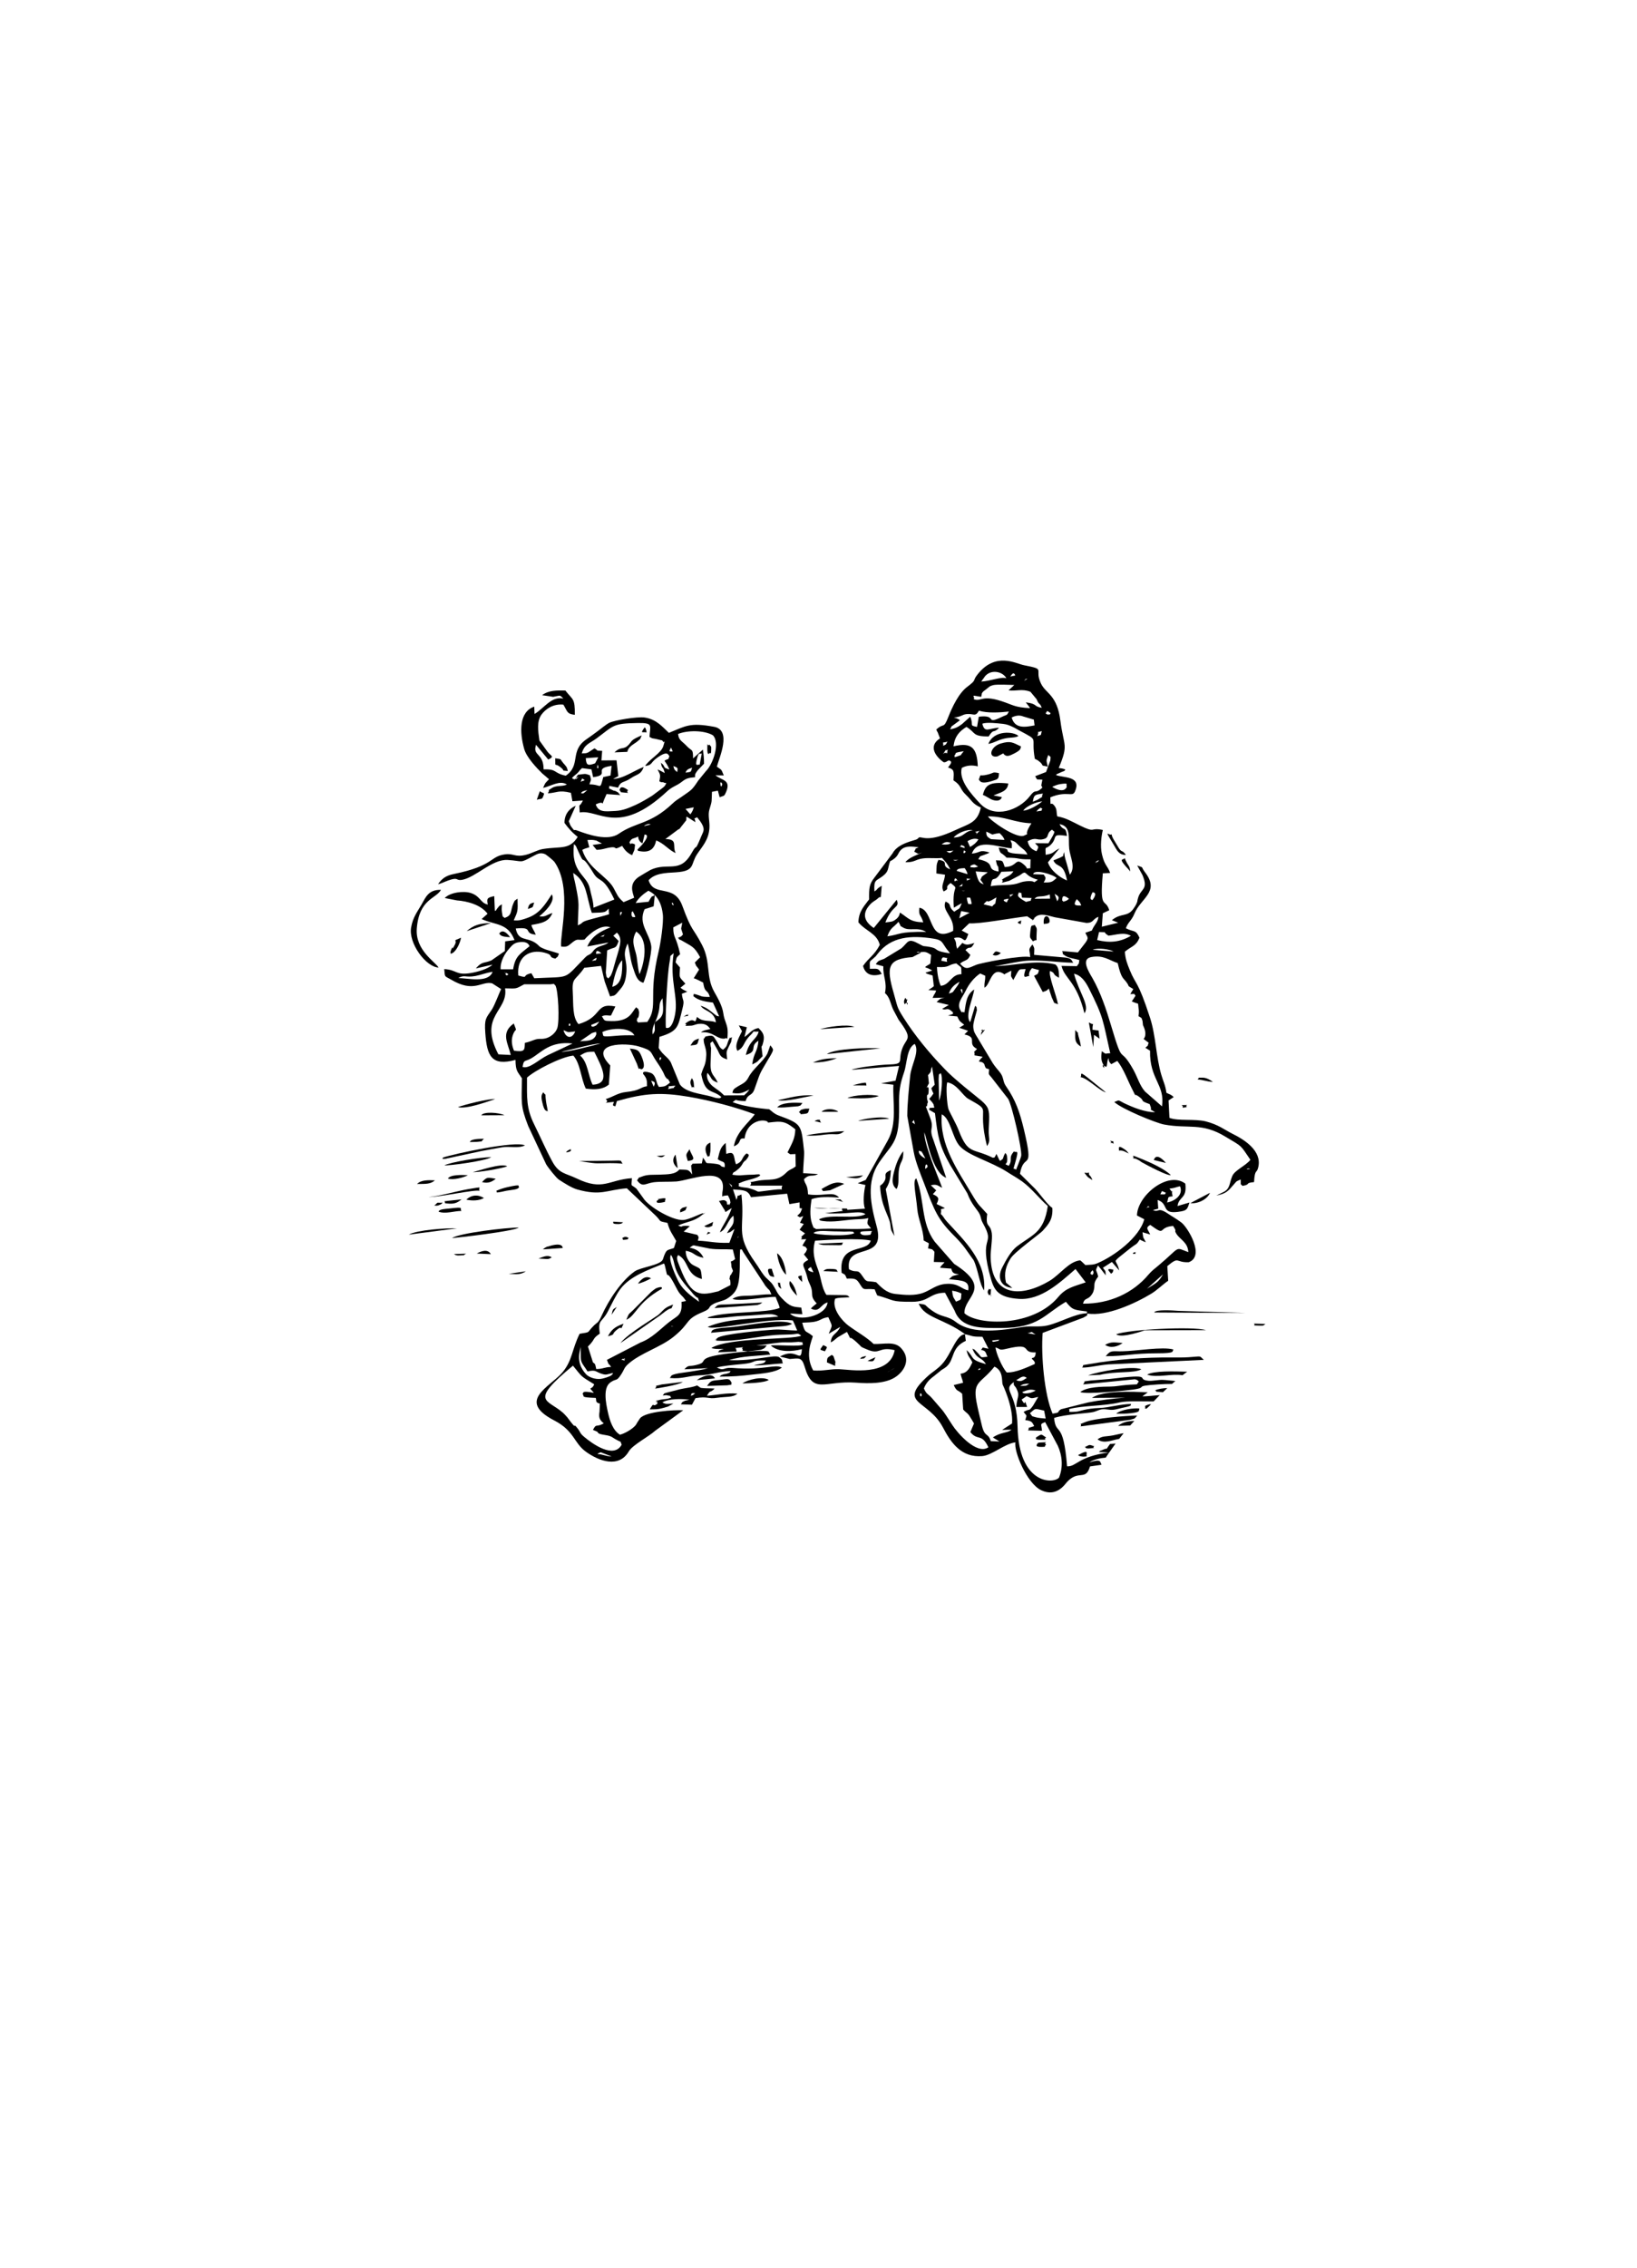 <?xml version='1.0' encoding='utf-8'?>
<svg xmlns="http://www.w3.org/2000/svg" width="13in" height="18in" version="1.1" style="shape-rendering:geometricPrecision; text-rendering:geometricPrecision; image-rendering:optimizeQuality; fill-rule:evenodd; clip-rule:evenodd" viewBox="0 0 13000 18000"> <defs> <style type="text/css">  .fil0 {fill:black}  </style> </defs> <g id="Layer_x0020_1">  <g id="_3532575920"> <path class="fil0" d="M4855 11561c-52,-3 -65,-18 -110,-19 3,-2 8,-10 9,-7 1,3 7,-5 9,-5 2,0 7,-2 9,-2l83 32zm-168 -539l29 34c-104,-21 -79,2 -90,8 21,21 -26,27 105,32 8,18 -8,37 33,45l-3 64c-5,34 -8,61 34,93 -64,36 -57,-4 -86,52l29 12c4,3 8,3 11,10 7,17 74,16 104,31 18,9 14,10 44,26 47,26 23,1 40,38 -63,116 -234,-8 -297,-61 -39,-33 -27,-35 -54,-69 -48,-61 13,40 -81,-87 -4,-5 -31,-34 -33,-35 -128,-113 -274,-83 78,-375 79,96 55,78 169,148 -12,24 -8,19 -33,36zm2359 -130c18,-7 33,-21 61,-33l-61 33zm-2436 -209c5,116 -7,112 32,167 10,14 17,25 24,36 65,-15 62,1 105,16 47,17 48,5 99,-4 -2,2 -4,3 -5,7 -1,4 -4,6 -6,7 -33,23 50,-18 -25,15 -13,6 -50,17 -64,18 -45,5 -94,-13 -117,-38 -93,-103 -38,-197 -43,-224zm352 117l-28 -8c4,-2 13,-7 15,-6 36,14 -8,-25 13,15zm369 -275c7,-2 28,5 12,2 0,0 -22,1 -12,-2zm1041 -26c42,-3 78,-1 114,-12 45,-14 39,-24 92,-32 35,84 35,52 3,132l92 -55c-31,65 -68,51 -76,123 24,-10 36,-26 57,-41l72 -42c62,116 -27,-20 101,105 20,19 -1,5 23,19 5,3 22,9 30,13 114,51 93,-24 225,8 -39,211 -350,155 -442,151 -63,-3 -131,17 -205,10 -70,-125 -9,-242 -3,-272 -57,-49 -61,-15 -84,-107zm-960 -164c8,109 -35,109 -98,159 -71,56 -137,129 -227,162l-267 138c27,69 -2,4 33,56 -56,2 -60,16 -118,17 -9,-41 -6,-39 -26,-53l-40 -126c63,-61 30,-59 94,-102 -16,-120 15,-81 65,-178 29,-55 63,-129 99,-177 76,-100 214,-149 346,-202 7,16 5,5 11,34 28,125 -6,-24 84,154 39,77 44,53 80,110l-36 7zm2150 -90c43,7 48,12 73,22 -6,60 3,44 -43,65l-21 -35c-7,-20 -7,-32 -10,-52zm1547 -16l127 -114c-38,67 -59,71 -127,114zm-433 -146c2,2 5,3 5,7 0,3 3,6 3,7 -2,22 -2,11 -8,22 0,-1 -36,-2 0,-36zm-2236 -26l20 42c-10,-2 -76,-16 -20,-42zm-1111 -96c45,71 -3,111 153,283 15,16 16,21 32,37 40,40 21,-3 38,52 -58,-40 -127,-94 -159,-152 -19,-34 -92,-188 -64,-220zm491 -41l18 74c-49,41 -32,-11 -29,63l12 31c-2,4 -11,21 -12,23 -15,28 -7,-4 -13,25 -7,35 2,11 3,27 1,22 3,12 1,38l-96 49c-134,32 -212,52 -303,-188 -5,-14 -17,-41 -20,-52 -9,-37 -1,-34 4,-48 89,44 58,156 189,190 -8,-96 -8,-77 -71,-111 -32,-18 -60,-69 -57,-113 73,13 60,40 141,56 -25,-54 -68,-73 -110,-80l22 -16c2,0 8,-3 10,-3l128 26c63,9 118,3 183,7zm29 -85l17 -25c-12,31 0,-2 -17,25zm981 -48c11,-6 -11,-12 43,-14 87,-4 36,1 47,14 -16,16 8,13 -32,17 -49,4 -49,-10 -57,-17zm-370 0c33,-26 112,-13 161,-13 29,0 55,1 84,2 5,0 41,-1 42,-1 47,4 16,-2 38,12 -41,31 -308,16 -324,0zm2675 -64c132,96 54,18 181,8 38,58 2,22 26,62 30,48 91,67 95,146 -112,-42 -57,-45 -237,106 -31,26 -53,41 -80,73 -121,144 -306,232 -519,230 12,-55 45,-21 80,-91 23,-63 -9,-60 40,-124 -13,-60 -28,-37 -2,-87 3,3 7,3 8,8 1,5 6,6 7,8l47 61c-3,-43 1,-27 -22,-59 3,-2 8,-9 9,-7l62 -40 58 67c-11,-49 -21,-50 -29,-76 22,-26 4,-6 25,-26l86 -69c64,-50 50,-27 82,-74 16,10 26,12 47,22 -26,-58 -16,-13 -26,-80l61 18c-17,-41 -42,-52 2,-77zm-5 -144l-28 9c29,-15 -4,-18 28,-9zm129 -111c-12,9 10,15 -45,12 18,-23 -2,-35 45,-12zm-3411 55l-27 -82c90,6 118,6 143,62l287 -28 18 83 81 -14 0 45c57,16 -26,-13 19,5 -12,35 -14,35 -38,56 30,16 11,14 48,3l-26 53 30 9 -33 46 43 29 -30 28c23,19 -40,22 40,18 -9,14 -22,35 -31,51 46,20 17,5 38,28 -21,42 4,4 -26,42l35 43c-64,35 -37,42 -17,107 13,41 9,44 28,84 40,84 -7,89 56,155 -9,7 -17,14 -25,20 -25,23 -7,5 -21,21 70,35 74,-33 132,-49 -10,107 -231,159 -298,88l98 6 -9 -53c-62,-7 -87,-2 -157,-77 -40,-43 -34,-50 -66,-100 -20,-32 -48,-47 -74,-80 -24,-31 -41,-63 -67,-99 -167,-235 -80,-264 -111,-542 -54,27 -16,-14 -40,44zm3438 -88c53,-6 45,-11 85,-19 28,66 -37,117 -103,129 15,-41 -3,-45 44,-49 -19,-89 23,6 -25,-61zm-3499 -46l26 22 -2 12 -23 -34zm4116 -111c12,-8 36,3 13,2 0,0 -20,4 -13,-2zm-2556 -3c1,-58 26,-22 17,-10 0,0 -3,4 -4,4 -4,4 -13,11 -13,6zm-50 -141c35,13 12,-4 29,19 1,1 22,42 23,43 -63,-31 -51,-60 -52,-61zm-25 -83l0 0zm-14 -161l8 35c-21,-23 -33,-6 -8,-35zm43 -168l23 145 -23 -145zm-61 62l24 45 -24 -45zm-1936 -138c25,-35 -23,-19 26,-25 65,-8 13,5 23,14l-49 10zm-133 -68c13,8 44,4 20,48l-20 -48zm2287 156l-4 -168c4,-59 -2,-27 16,-48 21,28 6,173 -11,217zm-2220 -334c0,-8 16,-12 12,1 -2,7 -14,30 -12,-1zm82 194c-36,28 -34,30 -87,34l-12 -21c-12,-34 -18,-80 -57,-92 -72,-22 -56,10 -56,10 29,35 31,52 30,97 -56,8 -50,34 -166,46 -67,7 -105,40 -162,56 44,35 -61,35 66,22 -11,26 -13,32 11,35l12 -41c224,-64 350,-71 572,-34 174,30 372,82 523,139 -50,68 -148,142 -166,254 71,-28 27,-69 85,-62 14,-122 120,-155 171,-139 34,11 -18,17 60,8 79,-9 108,7 172,58 -3,79 -28,112 -62,183 30,22 13,14 63,13l2 98c-35,28 -46,21 -75,50 -77,77 -136,45 -234,66 -95,20 -23,-6 -53,37l256 0c-22,49 37,20 -69,33 -186,22 -81,20 -191,-11 -38,-11 -52,-3 -87,-18 9,-38 -17,-12 21,-30 40,-19 129,-30 151,-57 -16,-9 0,-7 -31,-6 -3,0 -7,1 -11,1 -4,0 -8,1 -12,1 -15,1 -26,0 -40,1 -59,2 -67,10 -129,-1 23,-39 -7,-1 35,-34 21,-17 27,-22 42,-44 2,-3 7,-14 10,-17 21,-27 10,-7 20,-19 48,-55 10,-48 7,-55 -46,37 -22,60 -83,87 -2,-3 -4,-10 -4,-8l-6 -21c-10,-56 -14,-73 -69,-54l-4 -87c-42,35 -47,62 -63,129 37,30 60,8 55,64 -55,-8 -4,-20 -88,-29 -79,-9 -42,11 -84,-47l-10 46 -74 2c-10,26 -16,-19 -2,86 -33,-46 -36,-36 -102,-40 -33,40 -91,38 -159,41 -50,2 -93,-3 -138,15 -43,17 -15,0 -39,30 44,60 64,24 134,15 56,-6 121,-2 179,-6 102,-8 392,-131 368,65 -4,31 -4,14 -5,54 20,-9 43,-8 46,-8 6,13 16,32 16,36 6,35 5,11 -6,42 -3,-3 -6,-13 -7,-10 -11,22 -11,-16 -13,-18 -16,-16 -26,-15 -61,-6l37 61c11,16 3,2 14,27l50 -32c-33,94 -78,145 -94,192 53,-22 61,-97 107,-131 12,80 -20,78 -51,139 49,-19 12,-2 60,-34l-41 110c-117,3 -149,-12 -250,-17 7,-35 10,-20 -4,-46l-109 -26 49 -43c-19,-3 -16,-3 -36,-3 -47,1 -12,16 -57,-2 63,-31 124,-30 186,-81 64,-52 -6,16 14,-16 -10,-6 -108,50 -160,53 -86,5 -278,-108 -318,-176l-53 -73c-48,-40 -40,-7 -36,-83 -184,12 -228,104 -439,2 -89,-43 -141,-36 -195,-138 -50,-92 -93,-192 -141,-289 -66,-132 -58,-216 -58,-373 58,-55 271,-166 368,-175 57,65 59,179 99,262 76,11 137,6 183,-32l11 -152c-179,-184 127,-181 226,-151 117,35 86,39 142,120 67,98 57,104 72,124 25,34 7,-9 33,39zm-713 -216c45,-27 54,-30 112,-30 64,127 132,255 -13,262 -38,-78 -36,-176 -99,-232zm3208 1867c20,-234 -154,-394 -295,-548 -28,-31 -24,-38 -49,-61 13,-60 -23,-25 33,-47l-66 -32c21,-44 20,-55 -30,-78l27 -30 -43 -41c50,-11 55,4 90,20 -38,-105 -141,-335 -142,-440 23,51 61,316 174,361l-102 -302c-39,-98 9,-81 -24,-171 -60,-162 -28,-55 -24,-112 6,-96 7,42 0,-25 -9,-89 10,-12 11,-86 1,-58 -37,18 2,-54l-7 -65c37,-40 11,-22 32,-68l21 144c-3,2 -25,26 -27,28 8,20 4,16 17,42l-17 24c-2,2 -7,7 -8,9 -2,2 -6,6 -9,9l26 30c21,37 -3,-21 15,40 -74,5 -19,-1 -44,15l49 29c23,188 33,255 120,410l137 226c32,88 82,132 97,164 14,29 8,39 26,72 108,192 -42,76 66,448 27,94 67,143 220,154 177,12 328,-131 450,-237l81 106c-99,34 -156,43 -217,115 -204,244 -641,227 -746,130 -5,-135 229,-194 -82,-392l-155 -177c-111,-152 -77,-327 -145,-501 -32,11 -3,125 7,239 8,90 49,162 51,253 54,33 42,7 35,63 39,11 26,1 46,21 2,2 3,6 5,7l-5 80 85 2c-18,23 -27,24 -35,44l89 7c7,36 21,40 61,45 -53,16 -44,4 -80,39 112,11 164,11 153,88 -56,-9 -75,-58 -175,-51 -78,5 -119,47 -180,70 -67,26 -152,18 -223,10 -72,-8 -114,-54 -153,-93 -74,-15 -72,8 -107,-46 -46,-69 -41,-21 -109,-57 -31,-222 300,-54 219,-344 -46,-168 -84,-350 20,-503 112,-164 163,-155 159,-454 -2,-116 7,-167 40,-264 24,-72 20,-190 84,-224 41,61 -27,166 -36,253 -10,100 -23,225 -23,319l51 285c14,78 54,176 83,251 84,221 106,284 245,422 25,25 60,64 78,89l70 98c37,77 45,190 85,242zm-3356 -1897c73,-14 260,-67 309,-65 -35,10 -275,73 -309,65zm-309 121c10,-63 16,-38 70,-69 79,-46 148,-138 327,-117l-198 93c-71,34 -144,111 -199,93zm456 -204l95 -65c56,-19 24,0 36,5 -17,60 -69,56 -131,60zm176 -71c37,-27 213,-53 256,24 -52,-1 -96,-1 -148,4 -131,12 -91,0 -107,-28zm-307 -17c48,20 23,18 93,10 -27,68 -78,50 -93,-10zm42 -42c0,-15 14,-13 12,-1 -3,16 -12,11 -12,1zm179 0l66 -27c-3,1 -6,3 -7,8l-20 23c-45,26 -39,-4 -39,-4zm-640 239l-98 -5c-162,-308 81,-343 53,-524 99,2 80,6 152,-32l207 0c49,-4 17,-8 40,8 24,39 34,281 16,339 -13,40 -57,75 -97,83 -39,8 -45,-3 -86,11 -24,8 -38,16 -75,24 -2,55 3,75 -86,62 -13,-30 -25,-75 -11,-119 25,-76 40,-14 9,-97 -106,75 -46,156 -24,249zm1233 -215c-9,-16 7,-414 29,-526 12,-60 -9,-31 32,-67 -34,217 38,342 11,486 -25,129 -67,106 -71,107zm-90 -45c-1,59 10,64 -16,97 -9,-55 17,-85 35,-135 34,-97 4,-99 43,-152 8,113 17,143 -62,190zm2430 -257c-1,-2 11,-14 13,2 4,39 -1,28 -13,-2zm-94 31c16,-51 49,-75 85,-95 -8,20 -17,33 -28,47 -34,46 -17,32 -57,47zm-2673 -55c13,-66 36,-169 79,-211 2,98 -1,192 -79,211zm-850 -100c21,-16 -35,-20 13,-8l13 8c-24,16 -3,13 -26,0zm-373 31c53,-31 53,-2 137,-17 47,-9 81,-25 136,-33 -35,94 -203,48 -274,50zm3832 61c-8,-16 -13,-34 -19,-60 -4,-18 -10,-53 -11,-89 109,5 79,-18 153,-29 50,43 38,16 41,86 -81,-1 -91,86 -164,92zm1405 -181c30,132 45,115 75,160 22,33 -6,13 49,47l-24 40c52,-2 23,-4 42,12l-22 34c-2,3 -6,8 -8,12 23,10 26,10 50,18 5,61 10,51 3,99 32,18 22,12 32,37l4 35c12,24 33,75 5,109l40 30c-16,40 8,6 -26,40l37 23c-5,228 120,267 95,442l-135 -118c-42,-47 -58,-110 -92,-172 -116,-208 -75,-8 -177,-350 -39,-131 -83,-263 -149,-379 -30,-51 -92,-150 -10,-166 98,-19 143,26 210,47zm-1401 -18c4,-10 3,-31 24,-26 52,14 8,-10 23,35l-46 -9zm-2775 1c58,-48 31,-6 32,-5l-32 5zm2583 -66c64,-7 65,-11 111,19l-6 69c-2,2 -7,1 -8,5 -1,4 -7,4 -9,5l-25 17c29,16 4,0 28,12 34,17 20,10 28,16l-53 17c30,17 -13,-2 24,12 2,1 28,9 33,10l10 86c-2,2 -7,1 -8,6l-18 12c-2,1 -7,5 -9,6 -2,1 -6,4 -9,6l62 3c-8,31 -9,14 -28,59l96 -2c-33,5 -36,8 -64,35l97 23 -53 31c37,17 36,-21 87,29 -12,20 27,2 -41,24l74 7c5,11 15,32 22,39l28 23c1,1 4,2 5,4l-39 24 70 24 -29 29c112,24 15,72 100,115 -40,44 -16,-1 -20,51l65 11c-62,64 -9,20 13,60 1,1 2,5 2,7 1,2 1,6 2,7 10,16 -1,16 34,25 -4,55 -9,27 35,86l116 149c30,47 111,400 104,452 -2,15 -36,98 -41,111 -20,-22 -29,21 -7,-56 36,-124 5,-71 -9,-90 -49,55 -7,61 -42,115 -57,-29 -1,11 -14,-75 -3,-22 -11,-22 -14,-27 -27,49 -4,39 -42,63 -2,-3 -4,-10 -5,-8l-23 -48c-22,48 -18,22 -28,31 -161,-80 -196,-22 -271,-216 -21,-56 -73,-145 -82,-171 -11,-32 -22,-180 -9,-212 77,13 121,104 165,130 203,115 65,31 150,376 32,-44 11,-63 14,-130 10,-237 18,-151 -285,-419 -27,-24 -46,-43 -70,-68 -115,-119 -231,-259 -321,-401 -57,-90 -46,-83 -79,-197 -60,-207 -48,-270 149,-285l67 -35c-22,-14 -26,-4 -33,-3zm-2507 6l-42 5c1,0 -9,-50 42,-5zm3902 -28c40,-18 133,-5 166,14l-166 -14zm-3625 -144c124,82 37,320 25,337 -17,-61 -15,-122 -30,-172 -20,-68 -30,-104 4,-165zm-979 299l-98 0c-5,-64 36,-129 67,-163 12,-13 30,-42 67,-50 86,-18 95,29 95,30 -75,62 -113,76 -130,183zm4639 -232l15 -64c83,5 16,-7 75,29 62,-6 121,-31 178,1 -86,51 -169,58 -267,34zm-3843 -34c9,-8 23,-19 29,-25 56,53 15,126 -26,278 -4,15 -7,26 -13,41l-8 19c-2,3 -4,7 -6,9l-16 17c-11,-17 -12,6 -19,-47l11 -176c66,-33 67,-6 91,-75l-43 -42zm-103 5l39 -14c-23,12 5,17 -39,14zm2280 -1c26,-74 50,-69 88,-115 34,58 2,23 31,42 57,38 113,-6 190,38 -226,-3 -203,21 -309,35zm-2023 -200c41,74 8,38 0,49 -2,-3 -6,-13 -6,-10 0,2 -4,-8 -3,-10 2,-31 -3,-13 9,-28zm-100 9c6,4 30,-18 2,28l-2 -28zm3704 13l40 -7 -40 7zm-1010 35l15 -57 67 13 -82 44zm933 -152c31,30 22,22 36,50 -52,3 -67,-3 -36,-50zm-3214 39c-3,-23 8,-7 10,0 8,22 -10,3 -10,0zm2658 -13c-58,-25 4,-26 15,-30l-15 30zm-183 13c58,-59 -11,18 101,-53l-9 49c-2,2 -6,4 -8,6 -31,25 5,1 -17,17l-21 -6c-3,-1 -8,-2 -11,-2l-35 -9zm-100 -26c10,44 -5,19 -8,28 -12,-11 -12,17 -23,-31 -8,-37 4,-14 9,-24 13,10 13,-15 22,28zm964 -67c0,0 48,-4 0,61 -2,-3 -34,5 0,-61zm-187 51c-2,2 -14,14 -27,18 -39,11 -8,2 -27,-4 3,-3 -11,-65 54,-14zm-273 0c29,-32 50,-6 121,-34l2 33 -123 1zm180 20l-21 -59c30,18 43,24 21,59zm-203 -26c-22,38 20,11 -45,31 -82,-46 -65,-52 -56,-76 25,14 15,-16 24,42l77 3zm-178 -3c28,-26 -35,-15 34,-28l-34 28zm-2868 33l-99 10c24,-42 60,-71 101,-98 10,8 98,33 115,189 7,64 -18,229 -33,291 -88,365 1,434 -91,562l-74 4c-12,-29 -13,5 -5,-29 8,-34 1,20 12,-25 1,-5 3,-28 2,-30 -8,-37 -8,-19 -23,-37 -34,37 -48,113 -195,110 -65,-1 -54,-2 -77,-38 32,-15 51,-3 72,-6l35 -72c-166,-33 -98,84 -293,140 -49,-55 -40,-157 -45,-241 -9,-136 17,-97 91,-206l133 -15c11,42 18,83 30,126l42 116c38,-10 30,6 85,-62 26,-31 37,-62 43,-113 14,-129 -39,-134 11,-245 13,34 21,124 38,177 26,77 35,120 87,135 22,-41 69,-238 63,-290 -13,-104 -107,-176 -53,-294l72 -23 9 -89c-41,26 -4,-11 -31,21 -4,5 -17,29 -20,34zm2494 -86c-7,-2 11,-1 11,-1 21,-1 3,4 -11,1zm130 -31l-31 9 31 -9zm-156 -3l30 -23c-11,32 7,14 -30,23zm-34 -42c-6,-19 6,-33 17,-15 16,25 -1,3 -4,8l-13 7zm127 -19c-10,4 -14,6 -33,14 16,-14 -24,-22 33,-14zm-3001 316c-112,29 -60,27 -118,52 3,-180 17,-150 -19,-324 -8,-41 -14,-50 -18,-92 114,76 101,183 148,317 116,-3 106,-5 133,-34l4 45c-37,12 -86,24 -131,36zm3582 -351l-84 -3c8,-44 158,2 186,30 -37,33 -39,36 -103,36 29,-44 7,-46 1,-63zm-421 92c14,-103 25,-10 84,-114l96 -4c-26,42 -51,36 -92,67 30,17 -48,37 58,9l84 -44c67,-51 21,1 144,35 -55,40 3,4 -92,12 -40,4 -51,13 -78,20 -64,16 -131,6 -203,19zm-57 -15c-32,-12 -41,-14 -63,-102l96 7c-3,2 -7,5 -9,7l-27 19c-24,23 -1,-6 -22,33l26 36zm-150 -128c12,18 17,25 23,48l-86 -26c1,-20 38,-21 62,-22zm606 -14c0,0 29,4 0,0zm-561 -5c41,-18 31,-10 62,7 -4,1 -22,7 -32,7 -60,-3 -15,-5 -30,-14zm1004 -35c31,-20 8,0 12,0l-24 15c55,-52 -33,15 13,-14zm-1100 -11c-11,2 -23,11 -40,0l40 0zm-3052 -126c15,17 9,-1 27,41 72,163 13,1 128,190 49,81 74,14 166,209l-166 65c0,-49 -17,-95 -28,-149 -24,-117 -153,-123 -127,-357zm3094 61c6,-27 2,-5 12,-5 17,0 -18,33 -12,5zm-80 -9c-26,16 -22,27 -56,5l56 -5zm50 -33c24,-11 -5,-18 39,0 -12,7 27,24 -39,0zm-553 117c3,-2 7,-4 9,-5 2,-1 7,-3 9,-5 52,-33 41,-56 71,-83 35,-31 82,-24 137,-18 -39,20 -12,-3 -35,35 44,22 20,20 64,7 -39,18 -107,40 -134,77 75,2 77,-22 138,-30 51,-7 103,2 153,-4 34,38 41,44 65,90 -84,-30 2,-60 -93,-75 -20,39 -14,53 -17,108l69 10c-5,59 -37,88 -11,133 60,-30 -4,-25 56,-67 75,62 9,1 25,196 20,-12 39,-24 63,-35 -26,59 -11,31 -60,67 -55,-45 -13,-56 -69,-81 -34,75 73,120 60,233 -201,104 -149,-163 -268,-184 -7,69 10,47 31,116 -105,-3 -117,-33 -184,-77 -2,3 -3,7 -4,9 0,0 0,25 -36,49 -23,16 -32,14 -77,20 56,-145 118,-111 90,-180l-182 224c-79,-53 -96,-117 -26,-190 16,-17 33,-25 48,-36 33,-25 5,-13 34,-20l7 -89c-52,31 -20,20 -58,45 -5,-97 11,-80 66,-122 52,-39 37,-60 60,-121zm452 -133c-13,2 -30,0 -43,-1 29,-20 41,-23 73,-11 -19,10 4,6 -30,12zm-175 -10l27 19 -27 -19zm689 40c1,-56 3,-21 -10,-64 46,12 40,20 78,53 22,19 42,28 56,61 -31,-4 -97,-6 -117,-10 -84,-16 12,-34 -111,-45 16,61 12,27 63,80 121,1 72,14 190,13l-2 71c-48,2 -13,5 -44,-23 -81,-74 -51,12 -159,13 -20,-55 -11,-51 -70,-53 15,82 18,12 21,89 -112,-19 -8,-65 -161,-98 19,-31 12,-21 40,-32l40 -15c2,-5 6,-4 10,-6 -86,-26 -64,0 -141,9 45,-128 213,-47 316,-43zm-352 -56c33,-19 62,-25 87,-14 -16,25 -33,40 -66,60 -7,-13 -13,-30 -21,-47zm294 -10l-107 -6c-24,-15 -40,-21 -37,-60 78,35 18,22 105,12 19,19 32,31 39,55zm184 10c72,-37 70,-3 124,-16 54,-12 18,-45 71,-76 12,26 43,-12 -30,109l-106 -1c24,31 36,18 11,64 -36,-14 -60,-33 -70,-80zm-410 -53c23,-30 -48,-11 28,-29l-28 29zm-178 24c22,-29 100,-68 153,-59 -74,12 -66,57 -153,59zm900 -15c-12,-83 -26,-29 -59,-91 96,15 68,114 77,195 7,67 54,146 5,206l-24 -86c-6,-24 -19,-50 -20,-94 -23,49 11,19 -34,45l-43 18c-2,-3 -6,4 -9,5 31,63 79,10 108,158 -62,-25 -131,-81 -152,-144l92 -111c-58,29 -39,40 -110,51 -2,-83 -6,-35 40,-79 62,-61 -5,-90 130,-71zm-3358 -76c2,-4 14,-11 23,-13 21,-6 8,-3 31,0l-53 13zm3076 -22c-73,112 -1,72 -59,98 -61,27 -272,-123 -286,-153 130,-2 214,51 346,55zm-2800 49c2,-2 5,-5 7,-7l51 -65c1,-2 1,-7 1,-8 8,-32 -10,19 3,-22l69 44c-5,-59 -30,-13 14,-39 73,88 52,107 37,142 -67,161 -26,45 -81,143 -94,167 -188,68 -326,133 -8,4 -84,49 -96,57 -76,55 -47,117 -34,164l-84 35c-49,-43 -47,-54 -79,-112 -53,-96 -204,-155 -249,-303 18,-11 38,-14 56,-21l-15 -57c33,-2 38,-3 71,4l44 24 -74 11 32 39c30,-2 41,-4 65,-10 132,-34 43,27 138,-22 20,35 44,59 79,74 18,-46 18,-26 23,-84 -3,-2 -7,-4 -8,-5 -41,-16 -22,23 -32,-8 -1,-2 -4,0 -6,-1 20,-44 31,-28 70,-50 1,4 4,21 6,24 12,23 14,19 29,31l17 -71c1,1 48,-5 -10,69 -16,21 -21,23 -48,52 13,7 -10,8 32,13 72,9 105,-25 118,-87 67,26 100,78 155,100 -30,-55 22,-110 -82,-111l106 -79zm2840 -144c13,-17 25,-23 33,-29l14 9c-21,24 22,9 -47,21zm-2721 -33c-7,24 -13,38 -28,57l-38 -43 66 -13zm2616 28c25,-39 109,-71 151,-74 -38,32 -102,69 -151,74zm76 -71c8,-60 22,-56 80,-65 -22,49 20,8 -35,45 -12,8 -27,12 -45,20zm-3588 -67c7,-18 28,-19 50,-26 -41,39 -33,24 -50,26zm3805 -73c78,-11 42,2 53,22 -2,1 -17,59 -116,0 9,-5 44,-20 63,-22zm-2698 -5c-1,-18 12,-5 14,3 2,8 -12,43 -14,-3zm-1111 -14c20,-26 1,-35 34,-12l-34 12zm3741 -51l-2 28 2 -28zm-3642 15c146,-18 -9,-68 148,-90l-9 77 -57 12c-30,110 -10,58 -110,58 10,-37 18,-26 4,-72 -43,-16 -37,-11 -96,-4 -56,84 42,-16 -17,29 -16,12 -5,9 -30,-2 9,-11 4,-6 18,-19 1,-1 16,-12 23,-19 26,-25 8,-14 39,-42l75 10 13 61zm735 -36c9,-24 23,-31 53,-39 -15,36 1,31 -53,39zm-66 -4c-25,-24 -20,-12 -31,-48 45,14 33,20 31,48zm-626 -39c1,14 -1,3 -11,7l5 -27c6,15 4,-5 5,21zm804 -19c-9,-11 -43,30 -19,-56 14,-49 20,-26 36,-34l-17 90zm-830 -12c-52,18 -71,22 -74,-41l99 -7 -25 48zm2928 -96c-39,43 -8,24 -43,38 -50,19 -23,-1 -32,-5 25,-17 -21,-19 75,-33zm-153 13c1,-4 -27,32 4,-15 21,-32 -17,10 22,-11 -15,40 14,26 -26,26zm-2172 -42c24,51 7,23 0,33 -9,-10 -23,8 0,-33zm2161 -14c6,-38 -23,-18 34,-33 -17,28 -5,18 -34,33zm783 -117c-10,41 0,27 -36,40 26,-54 -26,-20 36,-40zm-3653 178c19,-73 66,-82 116,-119 140,-103 127,-120 329,-123 127,-2 97,21 93,110 29,16 13,9 49,16l46 11c2,-3 7,4 10,6 13,30 26,-37 5,39 -16,57 -108,102 -145,159 57,-6 42,-25 90,-61 93,-69 94,-24 103,-16 -18,40 8,8 -39,35 16,26 23,32 39,70 -63,-19 -21,-15 -67,-54 9,60 14,17 30,82 -31,-15 -26,-16 -57,-28 26,48 22,45 14,94 30,14 10,3 33,8 3,1 13,8 15,4 1,-2 5,2 7,4 -25,40 2,6 -25,33l-87 65c-42,26 -87,53 -133,74 -50,22 -98,44 -159,47 -79,4 -135,13 -156,-52 95,-46 22,55 86,-82l109 8c-32,-33 3,-8 -34,-30 -16,-9 -8,2 -31,-11 -42,-22 -18,-2 -23,-32l70 14c24,-56 43,-35 102,-75 49,-34 78,-25 102,-89 -69,24 -166,96 -243,94l41 -21 -14 -126 -120 1 6 -76c-68,-6 -16,6 -61,-20l-49 32c-22,10 -23,6 -48,8zm3314 -204c-82,2 -114,45 -133,-32 31,-15 127,-3 166,1 28,3 53,13 73,23 20,9 34,18 54,29 167,90 90,38 124,225 1,0 23,12 25,13 64,48 2,35 78,49 -13,-56 -14,-42 4,-93 18,24 20,-2 16,45l-34 91 -86 33c20,35 3,23 57,28 -16,86 -9,23 -1,64 -62,56 -47,-1 -99,67 -84,109 -279,184 -397,56 -65,-70 -170,-183 -143,-281 42,-21 81,-23 127,-12 -6,-143 -46,-195 -193,-159 10,-79 46,-119 103,-154 77,46 42,75 176,76 44,-69 34,-19 83,-69zm281 -19c-73,14 -156,29 -181,-63 50,-25 81,-12 92,-8l84 25 6 47zm87 -96c19,-10 -1,-34 42,0 -11,9 6,8 -25,10l-17 -10zm-730 35c73,-10 65,-25 106,-29 56,-5 67,25 96,-27 66,21 164,15 238,7 -21,37 -10,20 -57,43 -138,66 -29,-21 -182,-2l-14 81c-67,-13 -24,-11 -54,-81l-66 59c-31,22 -48,33 -94,41 23,-38 -8,-7 36,-41l42 -31c-10,-7 -8,-7 -28,-16 -3,-1 -18,-4 -22,-5zm251 -97l43 -1 -43 1zm-154 -67l0 0zm123 -1c10,-40 -2,-20 17,-44l24 -18c24,-18 24,-24 55,-32 31,-7 130,-2 167,-1l-46 43c66,7 108,-15 174,11l49 59c21,52 23,22 41,68 -67,-10 -32,-32 -127,-43l28 36c1,-2 3,7 5,10 -124,-7 -129,-24 -227,-56 -158,-51 -159,7 -219,-15 13,-31 -41,-34 59,-19zm340 -127c32,-30 -12,-7 28,-18l-28 18zm-313 -33c49,-64 145,-42 173,12 -41,-15 -129,23 -200,26l27 -37zm204 -2c14,-20 27,-41 40,-8l-40 8zm612 5056c152,26 384,-82 509,-158 46,-28 89,-72 133,-102l-7 -116c98,-82 63,-27 170,-31 133,-49 -10,-279 -58,-315 -47,-35 -63,-41 -109,-72 -83,-55 -67,-4 -117,-27l42 -11 -5 -69c97,31 17,122 189,90 50,-9 49,-28 64,-70l-95 28c11,-79 77,-55 62,-178 -137,-104 -381,95 -384,253l58 30c-38,145 -240,293 -370,348 -37,16 -54,11 -97,16l-33 -31c-2,-2 -6,-5 -9,-7 -92,10 -159,113 -245,164 -211,125 -456,138 -466,-185 -2,-58 16,-148 9,-195 -13,-83 -52,-38 -36,-152 -65,-73 -66,-62 -121,-155 -110,-186 -260,-393 -240,-636 70,34 82,181 140,249 67,79 251,126 377,207 48,31 76,45 120,76 76,55 135,134 205,196 -32,214 -121,225 -247,322 -45,35 -85,107 -114,164 -44,85 -11,156 79,164l-50 -42c-18,-76 0,-134 37,-193 32,-51 232,-194 253,-217 45,-50 84,-90 78,-183 -46,-30 -108,-128 -154,-169l-103 -102c31,-181 116,3 30,-357 -32,-132 -64,-227 -139,-335 -23,-33 -20,-50 -30,-77 -13,-37 -38,-51 -77,-109l-108 -180c-14,-27 -37,-54 -43,-81 -9,-40 -1,-58 8,-97 3,-11 13,-47 13,-47 5,-33 6,21 3,-23 -2,-28 -5,-16 -13,-28l-39 130c-47,-45 27,-200 31,-259 -60,42 -64,97 -77,182 -37,-12 -12,15 -32,-17 -32,-52 13,-97 41,-153 28,-58 68,-107 116,-139l40 18c1,49 -8,40 -6,95 49,-24 54,-180 160,-105 3,-2 7,-10 8,-7l45 -23c-1,57 -10,30 16,74l31 -57c22,-36 19,-26 67,-30 -32,98 13,48 28,57 -4,-25 4,-43 22,-64l56 15c-10,42 -13,29 -39,46l69 128c34,-11 28,-9 48,-27l23 69c30,65 10,36 50,56 -12,-71 -78,-230 -63,-265 52,22 9,22 71,54 1,-50 -5,-90 -30,-106 -171,-41 -335,16 -495,13 45,3 191,-40 286,-43 135,-4 223,14 352,17 -19,-28 -13,-33 -60,-41l-251 -22c1,-50 8,-47 -13,-82 -38,46 -21,35 -18,100 -62,-18 -393,46 -430,62 -66,28 -81,41 -127,-10l19 -14c44,-21 44,-18 63,-55l-39 -39c42,-41 33,10 71,-56 -42,12 -63,22 -95,-1l-35 39c-21,23 8,-1 -7,6 -16,-41 2,-36 -25,-83 92,-26 76,72 114,-32l-53 -28 60 -57c84,6 336,-42 460,-56l41 27c56,-36 -45,45 21,-18 42,-41 108,-12 158,-1l252 45c57,-1 47,-31 94,-49 -4,45 -34,63 -52,109l-52 18c16,36 31,37 0,80l-59 76 -125 -11c15,35 -10,11 18,33 31,24 85,27 119,39 -11,48 7,6 -20,48l-122 -2c26,106 117,116 182,376 45,-60 -41,-161 -83,-314 57,12 91,63 117,113 122,242 110,252 171,518 -50,2 -27,12 -67,-16 -4,30 -9,67 8,99 40,78 -41,-19 26,26 12,-9 4,-46 20,-71l2 21c9,19 8,15 19,28l48 -26c52,65 83,158 124,236 33,63 1,16 41,43 66,45 0,31 92,64 32,75 -25,18 43,65 -84,-2 -171,-37 -247,-73 -8,-4 -34,-19 -36,-19 -3,-1 -7,-2 -10,-2l-31 12c59,56 331,167 396,179 195,36 298,-18 486,96 140,84 115,61 199,184 -38,48 -124,82 -144,129 -26,61 -14,103 -78,131l-49 24c80,-16 94,-36 138,-87 29,-34 20,-24 56,-41 2,58 -6,26 14,51 72,-12 13,-23 92,-30 6,-111 22,-63 34,-121 28,-127 -108,-215 -208,-264 -64,-32 -108,-71 -210,-97 -90,-22 -217,-1 -288,-28l-7 -138 41 -27c-24,-23 -30,-19 -58,-34 -9,-64 -23,-83 -40,-141 -42,-139 -44,-314 -90,-454 -99,-304 -110,-254 -161,-379 -21,-52 -35,-87 -39,-146 54,-45 89,-43 116,-111 -31,-68 -42,-41 -108,-75 17,-49 45,-59 68,-116 51,-124 204,-173 85,-327 -39,-51 -3,-34 -63,-55l42 76c49,118 -12,103 -35,181 -9,30 -2,22 -12,44 -6,15 -19,34 -27,45 -48,65 -97,28 -169,88l50 20 -130 32 8 -107 51 -24c-31,-102 -78,9 -51,-293l58 -3c-22,-62 -43,-55 -65,-148 -16,-68 -3,-151 7,-193 -107,-23 -51,29 -183,-36 -65,-32 -110,-60 -179,-72 -8,-35 -1,-52 -18,-78 -39,-58 -35,27 -37,-73 133,-55 174,1 195,-45 56,-127 -90,-108 -150,-132 4,-3 9,-12 11,-9l33 -15c35,-15 9,2 31,-18 -11,-6 -3,-5 -26,-10 -3,-1 -23,-3 -27,-4 80,-193 40,-165 13,-375 -26,-206 -114,-214 -153,-293 -60,-123 47,-112 -137,-148 -64,-13 -221,-105 -362,66 -55,66 -3,42 -88,106 -67,50 -118,158 -150,239 -40,101 -33,42 -96,100 1,3 4,4 5,10 1,5 4,7 6,10l19 50c-98,62 -32,146 28,189 26,6 35,-26 56,-8 14,12 -10,33 -20,50 50,16 47,29 43,102 67,44 47,66 99,115 47,44 49,70 118,101 -26,121 -93,128 -204,180 -217,101 -261,49 -286,57l-16 14c-18,11 -153,31 -195,113l-143 191c-42,53 -44,82 -43,174 -36,50 -83,93 -85,182 60,72 146,86 170,179 -44,84 -91,105 -133,167 18,74 79,86 148,64 -27,-52 -37,-40 -94,-41 -1,-74 -7,-49 35,-89 17,-16 7,-4 26,-29 108,-140 268,-149 442,-122 71,11 67,26 102,76 8,12 20,23 31,41 -23,-3 -65,-10 -85,-18 -33,-13 -22,-23 -77,-33 -60,-11 -34,3 -86,-25 -88,-48 -81,-14 -137,36l-138 84c-42,16 -45,12 -66,43l60 16c-3,87 31,122 13,213 39,31 44,87 66,132l42 79c117,157 66,139 32,222 -45,111 27,130 -119,134 -48,1 -250,22 -286,42l377 -31 -28 117 -115 21 98 11c-7,138 32,308 -46,445l-174 311 -64 26 62 14c-12,48 -22,142 -4,188l-139 9c-2,-5 -5,-13 -5,-10l-259 -6c57,11 112,-1 167,2 93,5 35,2 61,23l-142 18c195,12 270,-26 321,7 -71,45 -278,-6 -370,42 18,9 -2,8 32,13 82,12 172,-8 252,-13 59,-4 67,-1 109,-10 -16,57 -5,43 21,82 -146,11 -289,-4 -437,5 -19,-20 -13,11 -32,-45 -20,-61 -12,-133 -3,-192 57,-23 147,-18 219,-13 -30,-32 -59,-29 -112,-25 -50,4 -86,7 -135,-1 -3,-84 -26,-78 -32,-120 47,-47 65,-14 111,-41l-118 -7c0,-45 10,-147 8,-170 -21,-194 -18,-215 -145,-266 -82,-32 -74,-23 -132,-71 -2,-1 -183,-13 -291,-57 46,-32 -2,-9 103,-8 20,-64 48,-34 70,-93 46,-125 29,-104 104,-229 61,-100 47,-82 24,-120 -2,4 -6,5 -6,12l-19 53c-33,63 -116,122 -149,187 -22,44 -48,51 -85,73 -38,23 -37,26 -44,52 66,12 89,-5 136,-27l-20 25c-3,3 -15,13 -22,21l-159 1c-41,-41 -52,-42 -91,-73 -29,-23 -56,-68 -42,-106 41,44 19,54 82,78 -25,-61 -59,-58 -57,-148l4 -128c0,-4 -3,-8 -3,-12 -3,-34 -10,-19 15,-41l40 70c21,45 24,58 76,74 -7,-62 -9,-56 13,-102 1,-2 18,-35 18,-36 15,-76 2,-15 -8,-37 -32,54 -12,64 -56,98 -32,-16 -31,-37 -53,-71 -27,-41 -24,-48 -88,-33 -16,37 -14,-7 -12,37 2,27 22,62 20,109 -4,88 -22,87 -40,153 32,165 87,116 160,181 -12,6 -2,12 -36,8 -12,-1 -31,-8 -44,-12 -79,-22 -204,-31 -250,-97l-65 -158c-19,-56 -67,-67 -103,-131l6 -88c153,-46 147,-82 182,-221 20,-79 2,-56 -4,-121l43 -16c-38,-19 -33,-16 -54,-32l39 -32c-54,-61 -47,-40 -43,-129l-28 -32c-2,-2 -4,-6 -7,-9 11,-49 6,-34 36,-64 -31,-146 -55,-126 -54,-213l71 -37c-10,67 -14,26 6,93 -22,21 3,8 -41,28 3,2 7,2 8,6 3,10 11,7 17,11 85,51 104,47 152,136l-42 42c18,45 4,13 34,56l-43 69c17,3 62,28 75,34 15,93 34,47 53,114 -5,0 -49,1 -66,-5 -90,-33 -53,-12 -66,-3 39,38 102,46 157,53l49 109c-17,-2 -16,-1 -33,-14 -44,-34 -62,-54 -114,-70 29,46 108,40 122,132 -40,-16 -70,-6 -116,-21l-17 -9c-3,-2 -14,-11 -18,-13 -23,81 -9,-17 -94,54 33,17 -45,20 52,15 13,-1 38,-13 56,-14 50,-5 72,12 92,41 -31,8 -55,8 -74,27 97,-13 129,61 194,48 11,-18 16,40 18,-47 1,-64 -26,-86 -35,-154 -8,-58 -46,-124 -70,-166 -71,-123 -27,-237 -98,-374 -76,-147 -79,-98 -158,-314 -66,-177 -225,-64 -267,-201 50,-56 132,-58 217,-63 156,-10 114,-63 168,-144 38,-58 93,-112 98,-209 3,-55 -14,-99 0,-146 23,-76 16,-53 20,-140l47 -9 14 52c39,-15 35,-5 51,-41 42,-99 -34,-91 -84,-133l66 1c-25,-58 -11,-36 -55,-70 19,-72 120,-290 -22,-316 -194,-36 -225,-6 -359,48 -49,-45 -99,-109 -194,-122 -57,-8 -234,21 -279,42 -23,11 -69,49 -89,64 -34,26 -62,45 -97,70 -131,93 -37,202 -160,286 -100,-20 -65,-54 -176,-50 0,-135 -90,-103 -60,-195l97 117c57,-27 17,-27 -11,-69l-59 -82c-11,-77 -23,-152 17,-207 32,-43 92,-86 173,-78 35,58 27,73 91,81 2,-135 -17,-117 -75,-193 -70,-1 -131,-3 -185,37l88 13c60,-10 50,-18 81,14 -96,-22 -155,80 -229,122l-2 -58c-121,40 -118,202 -80,336 18,65 96,148 143,194l54 46c-34,38 -24,17 -47,69 61,-13 132,-64 189,-27 -33,18 -83,4 -119,28 -51,34 -6,-4 -32,42 70,-3 84,-29 183,-4l12 67 83 -6c-31,67 -31,4 -25,95 151,-28 307,192 693,-167 43,-40 75,-43 117,-76 36,-28 51,-32 106,-37 -1,-27 0,-26 22,-56l49 -51c1,-41 -5,-85 -9,-112l-78 70c0,-83 -9,-53 -52,-100 -34,-37 -62,-42 -67,-94 72,-30 206,-31 276,10 60,59 2,230 -55,285l-61 75c-52,79 -53,73 -134,130 -34,24 -43,26 -72,54 -178,167 -288,143 -425,238 -86,60 -241,8 -328,-25 -44,-17 -10,17 -45,-25 -15,-18 -16,-32 -24,-49l55 -123c-50,21 -90,67 -89,136 29,40 59,75 105,111 -67,105 -129,73 -276,96 -44,7 -86,34 -135,46 -88,22 -98,-14 -170,-3 -118,17 -84,90 -401,155 -66,13 -96,37 -127,81 19,-2 47,-17 80,-29 86,-31 58,3 109,-5 109,-18 240,-166 364,-158 130,8 88,31 207,-33 28,-15 52,-28 88,-14 14,6 69,52 76,62 145,208 42,577 53,672 54,8 59,-10 94,-36 41,-31 39,-11 92,-19 32,-40 133,-128 206,-97 -80,32 -148,68 -184,152l168 -32c-26,24 -73,25 -103,49 -16,12 -20,25 -34,37 -23,19 -22,7 -49,34 -178,182 -108,148 -403,164l-23 -40c-84,17 -14,44 -104,18 -14,-150 91,-212 209,-181 77,20 23,34 85,47 38,-32 9,-4 29,-36 -3,-2 -7,-10 -9,-7l-95 -29c-68,-26 -44,-27 -85,-54 -71,-46 -134,-11 -154,-113 150,-15 53,39 159,49 -15,-37 -28,-47 -35,-77 76,-14 137,-21 167,-95 -49,15 -56,34 -104,26 46,-37 131,-119 99,-174 -51,78 -95,152 -191,186 -37,13 -65,25 -111,20 33,-74 33,-71 30,-172 -24,20 -18,5 -33,38 -26,59 -6,96 -71,115 -14,-20 -12,10 -20,-47 -4,-24 0,-42 0,-61 -29,18 -16,8 -37,33 -16,19 1,10 -19,20l-5 -118c-56,12 -61,18 -51,67 -60,-12 -57,-67 -136,-92 -57,-18 -164,-5 -206,40l97 19c83,6 191,35 243,106l-47 42c110,50 208,29 261,167l-74 10 -3 77 -106 74c-61,26 -73,5 -124,64l132 -30c-36,35 -118,57 -169,66 -126,21 -110,-25 -214,-31 6,70 1,52 53,83 184,110 241,10 327,30 22,14 47,30 72,46 -15,28 -51,128 -75,164 -45,67 -59,70 -51,183 13,187 51,266 240,215 1,90 16,92 51,146 -2,191 -14,216 50,379l142 303c17,29 81,109 101,122 40,26 100,65 145,78 191,54 233,4 395,-9l229 217c51,50 14,41 94,58 19,69 38,86 69,143l-18 56c-50,19 -56,7 -77,59l-11 32c-18,46 -179,62 -224,95 -105,74 -205,225 -261,349 -30,67 -36,52 -69,87 -54,56 -16,43 -107,59 -62,125 -57,213 -137,307 -99,116 -367,224 -64,381 160,83 154,178 251,248 104,75 262,133 341,-3 30,-51 157,-116 210,-164l222 -162c-68,-4 -301,9 -344,65l-21 32c-2,4 -9,16 -11,19 -25,33 -91,70 -127,78 -56,-35 -80,-110 -95,-177 -17,-77 -41,-197 21,-239 48,-33 45,-4 81,-58 31,-46 23,-56 62,-90 97,-85 254,-130 357,-213 142,-115 85,-136 233,-197 75,-31 30,-36 88,-66 32,-16 74,-22 101,-38 46,-28 76,-59 89,-109 23,-88 11,-191 18,-284 25,7 1,-18 25,22l166 252c11,19 3,7 17,24 27,34 18,7 40,59 -59,-2 -116,8 -160,10 -57,2 -111,-1 -149,26 60,24 262,-18 343,-16 11,34 33,75 31,88 -103,42 -394,26 -543,67 -40,11 -14,4 -29,13 131,5 165,-12 278,-17 50,-2 90,-6 138,-9 52,-3 105,-15 146,14 -186,21 -400,12 -560,82 48,33 463,-74 675,-51 15,29 23,53 35,80 -64,0 -123,-11 -186,-7 -54,3 -418,34 -448,67 -49,53 16,-30 -11,20 161,13 343,-39 501,-46 33,-1 66,-2 98,-3 55,-3 45,-15 78,10 -71,34 -563,11 -713,97 50,32 440,-32 540,-42 36,-4 60,-1 95,-2 8,0 55,-4 56,-4 66,8 15,-3 37,20 -18,22 -205,1 -257,9 62,56 171,49 247,29 -7,121 -41,-18 -174,59l78 19c69,-4 94,-19 117,58 67,231 157,111 411,130 104,8 224,8 304,-40 68,-41 138,-139 54,-232 -52,-60 -136,-32 -220,-35 -53,-52 -131,-95 -199,-145 -48,-35 -135,-134 -107,-214 27,-11 63,-8 115,-12 -12,-8 -5,-13 -31,-17l-153 -2c-37,-52 -43,-137 -64,-194 -27,-72 -53,-142 -26,-236 105,-7 348,-22 442,-1 -29,104 -258,13 -231,256 28,17 24,6 41,46 69,-3 78,2 106,47 33,54 29,29 115,38l20 48c147,41 101,51 277,51 139,0 136,-70 262,-72l76 142c54,146 217,138 370,138 300,-1 340,-107 514,-208 55,70 68,63 167,77l0 29z"/> <path class="fil0" d="M8612 11653l-47 10 47 -10zm596 -577c-16,16 -32,32 -47,48 -100,0 -212,-5 -266,7 -134,32 -289,23 -407,54 20,16 -34,27 61,20 21,-1 73,-25 182,-29 81,-3 160,-30 252,-32 -12,10 24,12 -71,31 -28,6 -50,13 -69,15 -39,4 -53,-8 -95,-3 -17,2 -44,16 -65,21 -43,11 -215,16 -312,47 14,150 73,7 103,384 75,4 83,-76 335,-111 -9,14 -19,28 -28,42 -46,4 -95,14 -130,38 97,-31 83,-4 96,16l-2 3 -89 13c-35,119 -89,23 -182,123 -19,21 -84,123 -205,66 -115,-54 -220,-312 -205,-380 -83,8 -184,102 -264,109 -165,13 -247,-104 -311,-226 -118,-226 -368,-185 -120,-410 38,-34 75,-53 113,-95 74,-81 113,-238 183,-236 -168,-125 -322,-128 -369,-243 68,9 41,6 84,39 102,80 133,47 212,107 134,103 368,64 531,39 71,-11 129,3 195,-12 106,-25 222,-96 318,-97 -12,26 18,6 -33,35l-323 121c-14,179 14,494 79,641 73,-12 25,-9 67,-35l215 -54c79,-16 213,-33 295,-38l-264 2c84,-61 323,-50 443,-44l-43 31c33,2 87,-6 140,-9zm-1030 142c51,-41 29,-40 114,-21l12 63c-23,-2 -61,-5 -81,-11 -38,-11 -20,-3 -44,-32zm-280 -370c71,33 56,112 64,141 0,0 86,177 75,310l-79 51 75 -2c-34,29 -88,19 -148,62l52 32 -69 -3c-22,-73 -48,-22 -73,-134 -14,-62 -29,-116 -41,-181 -29,-164 36,-141 143,-276zm-591 229c-2,-32 13,-13 12,-3 -2,19 -12,6 -12,3zm812 -28c44,-18 68,-25 106,-11 -6,3 -36,16 -40,17 -68,15 -66,-6 -66,-6zm-68 -77c-4,28 8,26 20,48 32,62 4,68 0,148l86 0c-32,-95 -2,18 -44,-59l31 -21c2,-1 5,-4 8,-6 44,17 25,23 93,6l-42 71c-38,50 -16,16 -74,48 27,39 27,17 13,65 52,7 54,15 71,48 -76,26 -28,2 -49,34l111 3c-5,-56 -20,-51 25,-69l100 187c36,78 44,171 10,254 -50,53 -320,49 -329,-403 -5,-283 -124,-287 -31,-355zm50 29c23,-15 36,-18 73,-18 -34,23 -22,15 -73,18zm-31 -46c36,-19 52,-42 84,-18 -33,22 -48,34 -84,18zm-302 -81c6,-22 37,-8 5,0 0,0 -5,2 -5,0zm449 -47c-57,25 -152,70 -222,67 -37,-40 -87,-157 -89,-199 45,15 24,26 92,10 212,-51 103,35 227,30 -1,44 -23,43 -23,43 -1,-3 -6,4 -9,6 35,32 23,36 24,42zm-552 -236c13,2 52,13 58,15 31,6 46,3 79,5l48 95c-63,-12 -37,-16 -59,9 41,7 34,20 51,54 -71,8 -34,11 -91,-44 -26,-25 7,-1 -29,-20 37,90 71,62 108,123 -136,-37 -88,-53 -154,-111 12,57 26,54 46,97 -17,32 -33,84 -94,90 11,47 14,38 20,72l-74 18c25,54 28,34 67,69l8 125c22,26 29,22 48,48 11,16 31,51 38,63l-29 68c57,73 90,6 143,121 -93,64 -248,-117 -285,-175 -95,-148 -65,-99 -162,-214 -32,-37 -43,-28 -65,-78 16,-42 43,-71 76,-95l46 -37c28,-25 34,-21 57,-41 68,-59 33,-150 154,-205l-7 -52zm518 74l42 6 -42 -6zm-244 -32c-34,18 29,1 -35,15 -30,7 -21,-2 -24,-8l60 -7zm221 -51c50,-9 16,-18 64,11l-64 -11z"/> <path class="fil0" d="M9428 10888c-12,9 -25,18 -37,28 -86,-15 -203,23 -281,-5 54,-31 212,-26 317,-23zm-93 73c-9,8 -19,16 -28,24 -30,0 -67,1 -112,4 -208,14 -67,22 -197,41 -50,7 -379,41 -419,19 56,-42 172,-42 240,-43 48,-1 72,-8 120,-12 125,-11 75,5 105,-28 -13,-9 -5,-12 -32,-18l-411 41c29,-31 -22,-19 60,-31l148 -12c375,-46 200,2 311,14 30,3 78,-8 113,-7 29,1 67,6 103,9zm-327 318c-11,12 -22,24 -33,36l-96 3c37,-31 78,-38 129,-39zm-84 96c-12,15 -24,30 -36,46 -59,10 -120,42 -172,4 39,-30 65,-20 125,-32 35,-7 54,-13 83,-17zm-64 82c-17,24 -34,47 -51,72 -27,-1 -55,-3 -83,-4 22,-16 -8,0 34,-18 51,-23 8,18 55,-45 18,-2 33,-3 45,-4z"/> <path class="fil0" d="M5432 10869l190 -9c-30,10 -97,21 -143,28 -30,5 -63,8 -90,13 -74,14 -54,22 -70,37 100,9 143,-17 232,-21 111,-4 150,-31 252,-34 -22,21 12,5 -33,21 -4,1 -19,3 -23,4 -28,10 -16,5 -33,19 110,0 164,-5 269,-17 63,-7 179,-15 226,-55 -59,-30 -136,24 -394,3 -74,-6 -60,28 -122,-3 31,-12 152,-23 195,-27 136,-12 62,-33 196,-29 -3,3 -6,4 -7,8 -7,21 -66,20 -90,31 73,2 148,-12 230,-16 -12,-25 6,-23 -29,-49 -34,-25 -198,33 -399,23 109,-34 219,-32 329,-44 -25,-26 13,-29 -91,-29 -77,0 -339,24 -408,54 -55,24 -10,39 -91,58 -57,14 -59,-4 -92,33z"/> <path class="fil0" d="M5521 11059c-34,25 0,5 -37,22 13,-7 -10,-28 37,-22zm-256 18c5,-1 23,-3 24,-3 65,13 16,-1 42,19 -44,19 -62,7 -113,25 -18,46 3,-41 1,14 -1,19 25,-10 -2,12 -38,32 -18,-26 -57,43 49,-1 61,1 102,-10 3,-1 39,-11 42,-12l44 -24c-50,1 -53,9 -88,-9 44,-30 157,-31 215,-21 -5,1 -33,7 -34,7 -35,17 -17,7 -34,29l88 3 28 -52c103,-17 95,9 173,-3 66,-10 127,-1 160,-33 -87,-8 -158,11 -242,17 32,-54 20,-16 61,-57 -31,-3 -56,-1 -83,-3 -41,-3 -24,-3 -56,-22 -40,16 -85,19 -135,30l-101 26c-37,12 -16,-1 -37,24z"/> <path class="fil0" d="M8594 10855c51,2 139,-20 207,-25l759 -36c-40,-35 -9,-28 -120,-21 -42,3 -84,2 -126,2 -225,-2 -445,14 -667,53 -76,13 -30,2 -54,27z"/> <path class="fil0" d="M5892 8186c-34,67 -58,115 -36,155 60,-30 42,-66 107,-128 39,-38 -3,-21 62,-25 -19,71 -75,66 -102,186 102,-31 24,-67 100,-113 -8,95 -38,92 -49,188 57,-29 30,-15 82,-65 -13,-128 -12,-37 6,-115 14,-58 -12,-82 -39,-109 -56,11 -71,46 -111,71l19 -77 -64 -15 26 47z"/> <path class="fil0" d="M3483 7680c-27,-46 -187,-138 -173,-311 19,-235 153,-234 192,-306 -99,-2 -121,58 -154,116 -34,60 -68,98 -83,182 -23,125 117,315 218,319z"/> <path class="fil0" d="M5646 10579l484 -45c63,-7 124,-4 160,-26 -80,-47 -355,15 -489,27 -30,3 -60,3 -89,8 -72,11 -56,24 -66,36z"/> <path class="fil0" d="M7967 5980c23,33 51,19 85,2 59,-30 50,-38 56,-57 -66,-31 -81,-47 -162,-23 -83,25 -102,117 -25,102l46 -24z"/> <path class="fil0" d="M7888 6314c55,-23 114,-32 119,-95 -153,-16 -180,13 -202,90 25,10 56,32 72,38 70,26 79,-20 79,-20l-69 -14z"/> <path class="fil0" d="M8781 10765c158,0 208,-23 409,-23 151,0 115,-16 129,-30 -86,-25 -296,12 -407,14 -75,2 -91,-13 -131,39z"/> <path class="fil0" d="M6989 9411c7,168 73,241 81,306 7,61 8,47 33,94l-69 -372c30,-49 36,-77 41,-151 -83,34 -9,46 -68,110l-18 14z"/> <path class="fil0" d="M8581 11322l392 -52c50,-13 33,-8 58,-34 -85,1 -343,21 -418,54 -60,26 -16,1 -31,32z"/> <path class="fil0" d="M3514 9189c17,11 -30,12 23,9l284 -61c52,-10 107,-20 165,-30 63,-11 127,11 183,-15 -73,-40 -566,67 -654,97z"/> <path class="fil0" d="M3590 9827c35,-1 492,-54 530,-83 -97,-1 -474,44 -530,83z"/> <path class="fil0" d="M7120 9437c25,-39 9,-102 20,-161 12,-65 36,-56 33,-138 -27,32 -52,87 -66,137 -17,61 -36,127 13,163z"/> <path class="fil0" d="M8641 10917l93 -4c138,-32 269,-10 330,-44 -70,-32 -348,19 -423,48z"/> <path class="fil0" d="M8864 10591c44,35 224,-31 228,-32l485 -1c-103,-32 -619,-5 -713,33z"/> <path class="fil0" d="M5092 8488c1,-1 46,-1 2,-105 -21,-49 -33,-53 -92,-60l56 121c29,79 -1,19 34,44z"/> <path class="fil0" d="M7849 5905c59,-13 64,-27 125,-42 48,-12 85,-4 114,-21 -35,-36 -196,-50 -239,63z"/> <path class="fil0" d="M7774 6189c8,7 9,40 105,10 49,-15 52,-15 54,-62 -56,-12 -35,-2 -89,11 -79,20 -48,-16 -71,40z"/> <path class="fil0" d="M8997 9194c17,3 14,-1 36,10 39,20 10,8 35,22 38,21 206,111 230,101 -51,-48 -150,-94 -220,-123 -123,-51 -62,-23 -81,-10z"/> <path class="fil0" d="M5615 11001l160 -5c72,-12 16,2 36,-16 -17,-45 -35,-33 -94,-27 -65,7 -71,3 -102,48z"/> <path class="fil0" d="M5245 10439c120,-98 68,-16 101,-84 -65,23 -67,33 -110,75 -25,25 -247,150 -309,231l318 -222z"/> <path class="fil0" d="M4975 10475c75,-32 84,-134 280,-245 -1,0 16,-27 -43,-5 -7,3 -32,22 -41,30l-138 139c-41,42 -34,20 -59,81z"/> <path class="fil0" d="M5675 10383l338 -24c34,-11 24,-9 41,-20l-282 15c-79,1 -71,3 -97,28z"/> <path class="fil0" d="M3529 9250c36,4 332,-35 372,-65 -86,0 -321,39 -372,65z"/> <path class="fil0" d="M9167 10418l729 4 -540 -17c-37,-3 -181,-13 -190,13z"/> <path class="fil0" d="M5892 10703c24,20 -32,14 47,24l104 -13c40,-16 24,-12 47,-35l-151 3c-68,13 -24,5 -47,20z"/> <path class="fil0" d="M4878 5972l104 -4c8,-45 56,-62 82,-85 30,-27 13,-4 32,-46 -87,37 -74,42 -102,73 -44,48 -60,9 -115,63z"/> <path class="fil0" d="M9173 11036c30,16 -28,7 43,13l19 2c12,-11 23,-22 35,-33 -36,1 -70,6 -97,18z"/> <path class="fil0" d="M6566 8367l426 -46c-99,-5 -363,1 -426,46z"/> <path class="fil0" d="M8203 7472c40,-26 25,21 29,-58 2,-50 5,-40 -15,-73 -25,13 -28,-11 -35,55 -6,56 -2,43 21,76z"/> <path class="fil0" d="M4596 9216c9,-1 100,18 149,18 74,0 124,-5 200,3 -24,-24 14,-28 -90,-24l-260 3z"/> <path class="fil0" d="M6524 9439c20,14 -15,20 68,9l112 -51c-64,-26 -110,3 -154,26l-26 15z"/> <path class="fil0" d="M8682 8312l6 -98 44 31 -8 -65 -48 -6c-2,-69 24,-28 -29,-58l35 195z"/> <path class="fil0" d="M3403 9502c104,-2 363,-61 406,-50 -19,-27 46,-36 -92,-13 -83,14 -223,55 -314,63z"/> <path class="fil0" d="M6171 8790c50,3 71,-1 118,-5 9,-1 44,-3 49,-4 30,-9 15,-5 35,-26 -64,-4 -166,-7 -202,36z"/> <path class="fil0" d="M3636 8788c69,18 239,-45 296,-64 -53,-4 -246,45 -296,64z"/> <path class="fil0" d="M5896 10981c45,-1 177,-4 209,-28 -51,-31 -169,-2 -209,28z"/> <path class="fil0" d="M8863 11221c45,1 78,1 120,-4 77,-9 59,-18 65,-37 -45,-4 -143,7 -184,41z"/> <path class="fil0" d="M4509 6120c-7,-36 -15,-38 -35,-62 -32,-39 -9,-30 -65,-39 4,81 -10,32 37,67 55,41 -3,26 63,34z"/> <path class="fil0" d="M3483 9618c57,20 121,-6 182,-6 -21,-20 35,-35 -99,-19 -29,3 -79,4 -83,25z"/> <path class="fil0" d="M6729 8716c84,1 183,9 250,-16 -56,-17 -201,-9 -250,16z"/> <path class="fil0" d="M8941 6786c-37,-52 -29,-5 -68,-74 -17,-30 -44,-66 -45,-90 -21,18 -71,-60 20,90 22,36 36,74 93,74z"/> <path class="fil0" d="M3942 9453c13,7 -31,24 78,-1l71 -11c26,-7 19,-7 32,-16 -15,-9 29,-29 -89,-3 -35,8 -60,16 -93,30z"/> <path class="fil0" d="M3246 9800l384 -50c-92,-3 -318,13 -384,50z"/> <path class="fil0" d="M3754 9304c48,3 233,-30 274,-46 -43,-30 -238,39 -274,46z"/> <path class="fil0" d="M6405 9014c64,2 93,-1 146,-8 94,-12 101,14 154,-27 -65,1 -253,19 -300,34z"/> <path class="fil0" d="M6243 10118c-5,-58 -27,-141 -72,-170 5,51 32,138 72,170z"/> <path class="fil0" d="M5702 10734l148 -6c-6,-7 12,-64 -108,-19 -57,21 -15,1 -40,24z"/> <path class="fil0" d="M4350 8822c-5,-38 -10,-51 -14,-81 -11,-84 7,-31 -22,-71 -8,16 -22,20 -7,82 18,79 32,60 43,70z"/> <path class="fil0" d="M6178 8733c54,16 229,-29 283,-38 -113,-7 -189,19 -283,38z"/> <path class="fil0" d="M5202 11022c4,0 183,-26 221,-53l-167 20c-86,23 -22,-4 -54,33z"/> <path class="fil0" d="M3592 7566c37,-21 64,-89 69,-123 -81,35 -23,7 -50,58 -33,63 -9,-8 -25,30 -23,55 5,35 5,35z"/> <path class="fil0" d="M6567 10814l65 28c1,-54 8,-13 -3,-47 -16,-52 -10,-23 -23,-41 -31,23 -38,14 -39,60z"/> <path class="fil0" d="M3703 9522c45,11 105,9 140,-13 -50,-30 -100,-24 -140,13z"/> <path class="fil0" d="M4309 9917l160 -11c-2,-2 4,-51 -116,-12 -39,12 25,-14 -23,9l-21 15z"/> <path class="fil0" d="M8581 8550c54,6 149,108 202,121l-149 -120c-70,-55 -39,-16 -53,-1z"/> <path class="fil0" d="M5620 9183c14,-19 12,22 22,-48 1,-10 0,-54 0,-65 0,0 -72,15 -21,113z"/> <path class="fil0" d="M9453 9550c53,7 132,-25 156,-82l-156 82z"/> <path class="fil0" d="M8776 10675c43,29 100,15 139,-15 -60,-3 -89,-14 -139,15z"/> <path class="fil0" d="M5462 9215c79,-7 30,-37 14,-93 -29,45 -32,36 -14,93z"/> <path class="fil0" d="M3557 9355c41,14 126,-8 159,-27 -46,-2 -140,-6 -159,27z"/> <path class="fil0" d="M4828 10607c64,-18 24,-12 66,-48 66,-56 18,31 58,-52 -70,23 -100,52 -124,100z"/> <path class="fil0" d="M9092 11161c12,19 -15,15 12,21 9,-8 17,-16 26,-24 4,-4 7,-8 11,-12 -14,0 -30,4 -49,15z"/> <path class="fil0" d="M6512 8169l273 -18c-59,-25 -217,1 -273,18z"/> <path class="fil0" d="M8584 8307c-5,-32 -11,-56 -18,-78 -16,-56 11,-10 -27,-53 0,69 -9,99 45,131z"/> <path class="fil0" d="M5533 10955l144 -14c0,0 -16,-56 -122,0l-22 14z"/> <path class="fil0" d="M6814 8897l248 -17c-60,-26 -223,5 -248,17z"/> <path class="fil0" d="M6696 9863l-199 9c36,14 51,10 95,11 136,3 80,-1 104,-20z"/> <path class="fil0" d="M3706 7391l194 -64c-95,2 -137,16 -194,64z"/> <path class="fil0" d="M3822 8853l184 -1c-41,-21 -167,-31 -184,1z"/> <path class="fil0" d="M3312 9398c67,-1 105,3 142,-29 -53,-2 -110,-4 -142,29z"/> <path class="fil0" d="M3828 9383c29,7 66,11 109,-27 -66,-9 -68,-17 -109,27z"/> <path class="fil0" d="M3529 9535c15,13 -17,16 38,19 46,3 71,-11 98,-34l-136 15z"/> <path class="fil0" d="M6344 8828c34,19 -12,18 40,14 44,-4 31,-14 44,-42 -10,1 -33,-1 -41,2 -41,12 -19,2 -43,27z"/> <path class="fil0" d="M6456 8434c79,-2 124,-10 190,-34 -80,0 -129,7 -190,34z"/> <path class="fil0" d="M6329 10285c-9,-46 -25,-88 -56,-117 -19,38 31,92 56,117z"/> <path class="fil0" d="M8289 7334c53,-4 39,-12 46,-16 5,-54 -55,-72 -46,16z"/> <path class="fil0" d="M8226 11411c10,6 -22,18 46,17 73,-1 1,4 36,-17 -44,-29 -31,-32 -82,0z"/> <path class="fil0" d="M8975 6917c-2,-42 -14,-43 -31,-78 -11,-23 -5,-10 -11,-27 -13,15 -50,-1 3,60 18,21 27,28 38,44z"/> <path class="fil0" d="M3964 7411c13,9 3,24 87,28 -61,-82 -85,-29 -87,-28z"/> <path class="fil0" d="M8233 11466c3,3 -17,20 40,19 43,0 14,-4 35,-19 -32,-20 44,-20 -46,-16 -28,1 -20,10 -29,16z"/> <path class="fil0" d="M4263 6348c38,-11 40,0 50,-25 16,-39 5,-19 -26,-43l-24 68z"/> <path class="fil0" d="M9163 9208l96 23c-82,-94 -95,-24 -96,-23z"/> <path class="fil0" d="M5066 10189c24,-3 70,-23 104,-42 -44,-27 -81,10 -104,42z"/> <path class="fil0" d="M4919 6272c23,17 -9,15 37,19 63,6 7,3 32,-19 -68,-50 -64,-3 -69,0z"/> <path class="fil0" d="M6523 8825l135 0c-13,-6 2,-3 -21,-12 -36,-15 -90,-11 -113,12z"/> <path class="fil0" d="M6149 10136c-11,-37 -13,-37 -20,-65 -3,4 -50,-17 -20,46 7,16 25,15 40,19z"/> <path class="fil0" d="M9509 8569c45,1 69,16 123,19 -18,-14 -50,-34 -81,-34 -58,0 -16,-2 -42,16z"/> <path class="fil0" d="M3731 9065c20,-1 54,0 72,-3 38,-7 4,12 40,-23 -29,1 -106,-1 -112,27z"/> <path class="fil0" d="M5634 5979c7,-10 13,21 14,-27 1,-36 0,-19 -14,-42 -17,22 -16,-36 -17,30 -1,65 16,39 17,39z"/> <path class="fil0" d="M5285 9522c-5,-3 16,-17 -36,-8 -64,12 18,-17 -36,21 8,4 -9,19 45,10 40,-7 14,-5 27,-24z"/> <path class="fil0" d="M5382 9272l-17 -107c-32,37 -19,81 17,107z"/> <path class="fil0" d="M6538 10089l117 6c-20,-13 11,-22 -64,-23 -38,0 -38,7 -53,17z"/> <path class="fil0" d="M3786 9950l112 5c-24,-44 -78,-24 -112,-5z"/> <path class="fil0" d="M5483 8299c62,-8 52,-2 68,-55 -46,13 -45,22 -68,55z"/> <path class="fil0" d="M8591 11561c16,3 21,0 40,-1 -13,-14 32,-66 -70,-10 10,6 8,8 30,11z"/> <path class="fil0" d="M4276 9990c94,5 74,7 106,-10 -29,-17 -52,-12 -106,10z"/> <path class="fil0" d="M6551 10726c23,-40 21,-32 -14,-49 -29,42 -31,34 14,49z"/> <path class="fil0" d="M8886 9133c34,-5 53,13 78,23 -3,-3 -16,-22 -30,-31 -70,-49 -42,1 -49,8z"/> <path class="fil0" d="M6719 9344c70,8 95,20 135,-14l-135 14z"/> <path class="fil0" d="M5495 8633c20,-23 20,39 14,-38 -2,-19 -9,-27 -14,-37 -18,28 -15,40 0,75z"/> <path class="fil0" d="M5593 9732c0,0 20,18 48,5 27,-13 9,0 23,-38l-71 33z"/> <path class="fil0" d="M8690 11480c-46,-16 -34,-12 -74,6 7,3 1,15 44,10 64,-6 3,3 30,-16z"/> <path class="fil0" d="M6775 8615l106 1c-9,-23 11,-26 -42,-18 -12,2 -50,12 -64,16z"/> <path class="fil0" d="M4192 7215c49,-18 34,-6 50,-51 -36,7 -43,17 -50,51z"/> <path class="fil0" d="M5399 9605c13,8 -21,31 32,7 21,-10 10,-5 24,-35 -48,14 -29,4 -55,28z"/> <path class="fil0" d="M7883 7578c0,0 31,21 65,-14 -53,-24 -43,-6 -65,14z"/> <path class="fil0" d="M8675 9367c-18,-51 -28,-25 -28,-61 -22,17 -58,-23 -11,34 5,6 34,24 39,27z"/> <path class="fil0" d="M9955 10505c30,17 -34,15 43,17 48,1 30,-1 52,-13l-94 -3z"/> <path class="fil0" d="M4040 10111c64,3 92,9 136,-20l-136 20z"/> <path class="fil0" d="M4870 9697c3,7 -15,20 42,19 27,-1 32,-11 36,-14l-78 -5z"/> <path class="fil0" d="M7868 10260c5,-64 2,-6 -12,-31 -9,13 -23,26 0,53 26,-28 6,48 12,-22z"/> <path class="fil0" d="M8842 10078c-79,-19 -19,24 -19,33 20,-19 11,-4 19,-33z"/> <path class="fil0" d="M3605 9954c12,9 23,13 45,11 58,-4 16,4 52,-14l-97 3z"/> <path class="fil0" d="M6371 10176l-5 -53c-4,8 -61,-6 5,53z"/> <path class="fil0" d="M3448 9569c16,0 20,3 32,-1 31,-12 17,-6 36,-22 -67,4 -23,-10 -69,24z"/> <path class="fil0" d="M5134 5815c0,-5 -1,-15 -2,-18 -12,-34 -2,-8 -12,-24 -44,59 -11,31 14,42z"/> <path class="fil0" d="M4940 9828c18,12 -9,16 27,12 28,-3 12,-3 26,-13 -12,-6 -26,-18 -52,1z"/> <path class="fil0" d="M6889 10802c56,10 48,-2 63,-29l-63 29z"/> <path class="fil0" d="M6205 10231c-1,-4 -5,-18 -6,-21 -6,-33 -1,-4 -5,-31 -13,18 -22,-25 -13,25 2,12 12,18 23,26z"/> <path class="fil0" d="M7184 7971c41,-39 17,38 17,-19 0,-49 22,18 -12,-32l-9 21c-3,55 -1,-7 3,30z"/> <path class="fil0" d="M9391 8793c67,-11 11,-1 36,-22 -81,2 -20,-3 -36,22z"/> <path class="fil0" d="M6468 8898l52 13c-28,-40 20,-18 -23,-23 -5,-1 -28,9 -29,11z"/> <path class="fil0" d="M4898 10374c-33,23 -29,10 -41,62l41 -62z"/> <path class="fil0" d="M5215 9176c40,15 42,12 67,-6l-67 6z"/> <path class="fil0" d="M6831 10786c45,-6 24,2 49,-23 -18,4 -42,6 -49,23z"/> <path class="fil0" d="M8106 7335l4 -29c-29,11 -41,19 -4,29z"/> <path class="fil0" d="M4496 9147c30,-4 27,-5 39,-14 -7,-5 7,-17 -14,-7l-17 10c-2,2 -6,7 -9,11z"/> <path class="fil0" d="M6696 9541c-38,-29 3,-18 -66,-21l66 21z"/> <path class="fil0" d="M7786 8220l36 -47c-66,28 1,-23 -22,12 -21,32 3,5 -14,35z"/> <path class="fil0" d="M8844 9078c-9,-40 4,-7 -27,-25 30,47 -27,-1 27,25z"/> <path class="fil0" d="M5610 9800l33 -14c-32,-14 -13,-8 -33,14z"/> <path class="fil0" d="M5429 8069l38 -6c-20,-16 33,-19 -13,-8l-25 14z"/> <path class="fil0" d="M8996 9953c57,-3 0,2 26,-14l-19 2c-1,1 -4,8 -7,11z"/> <polygon class="fil0" points="3984,9347 4045,9349 "/> <polygon class="fil0" points="3704,8428 3766,8431 "/> <polygon class="fil0" points="8614,9793 8627,9763 "/> </g> </g> </svg>